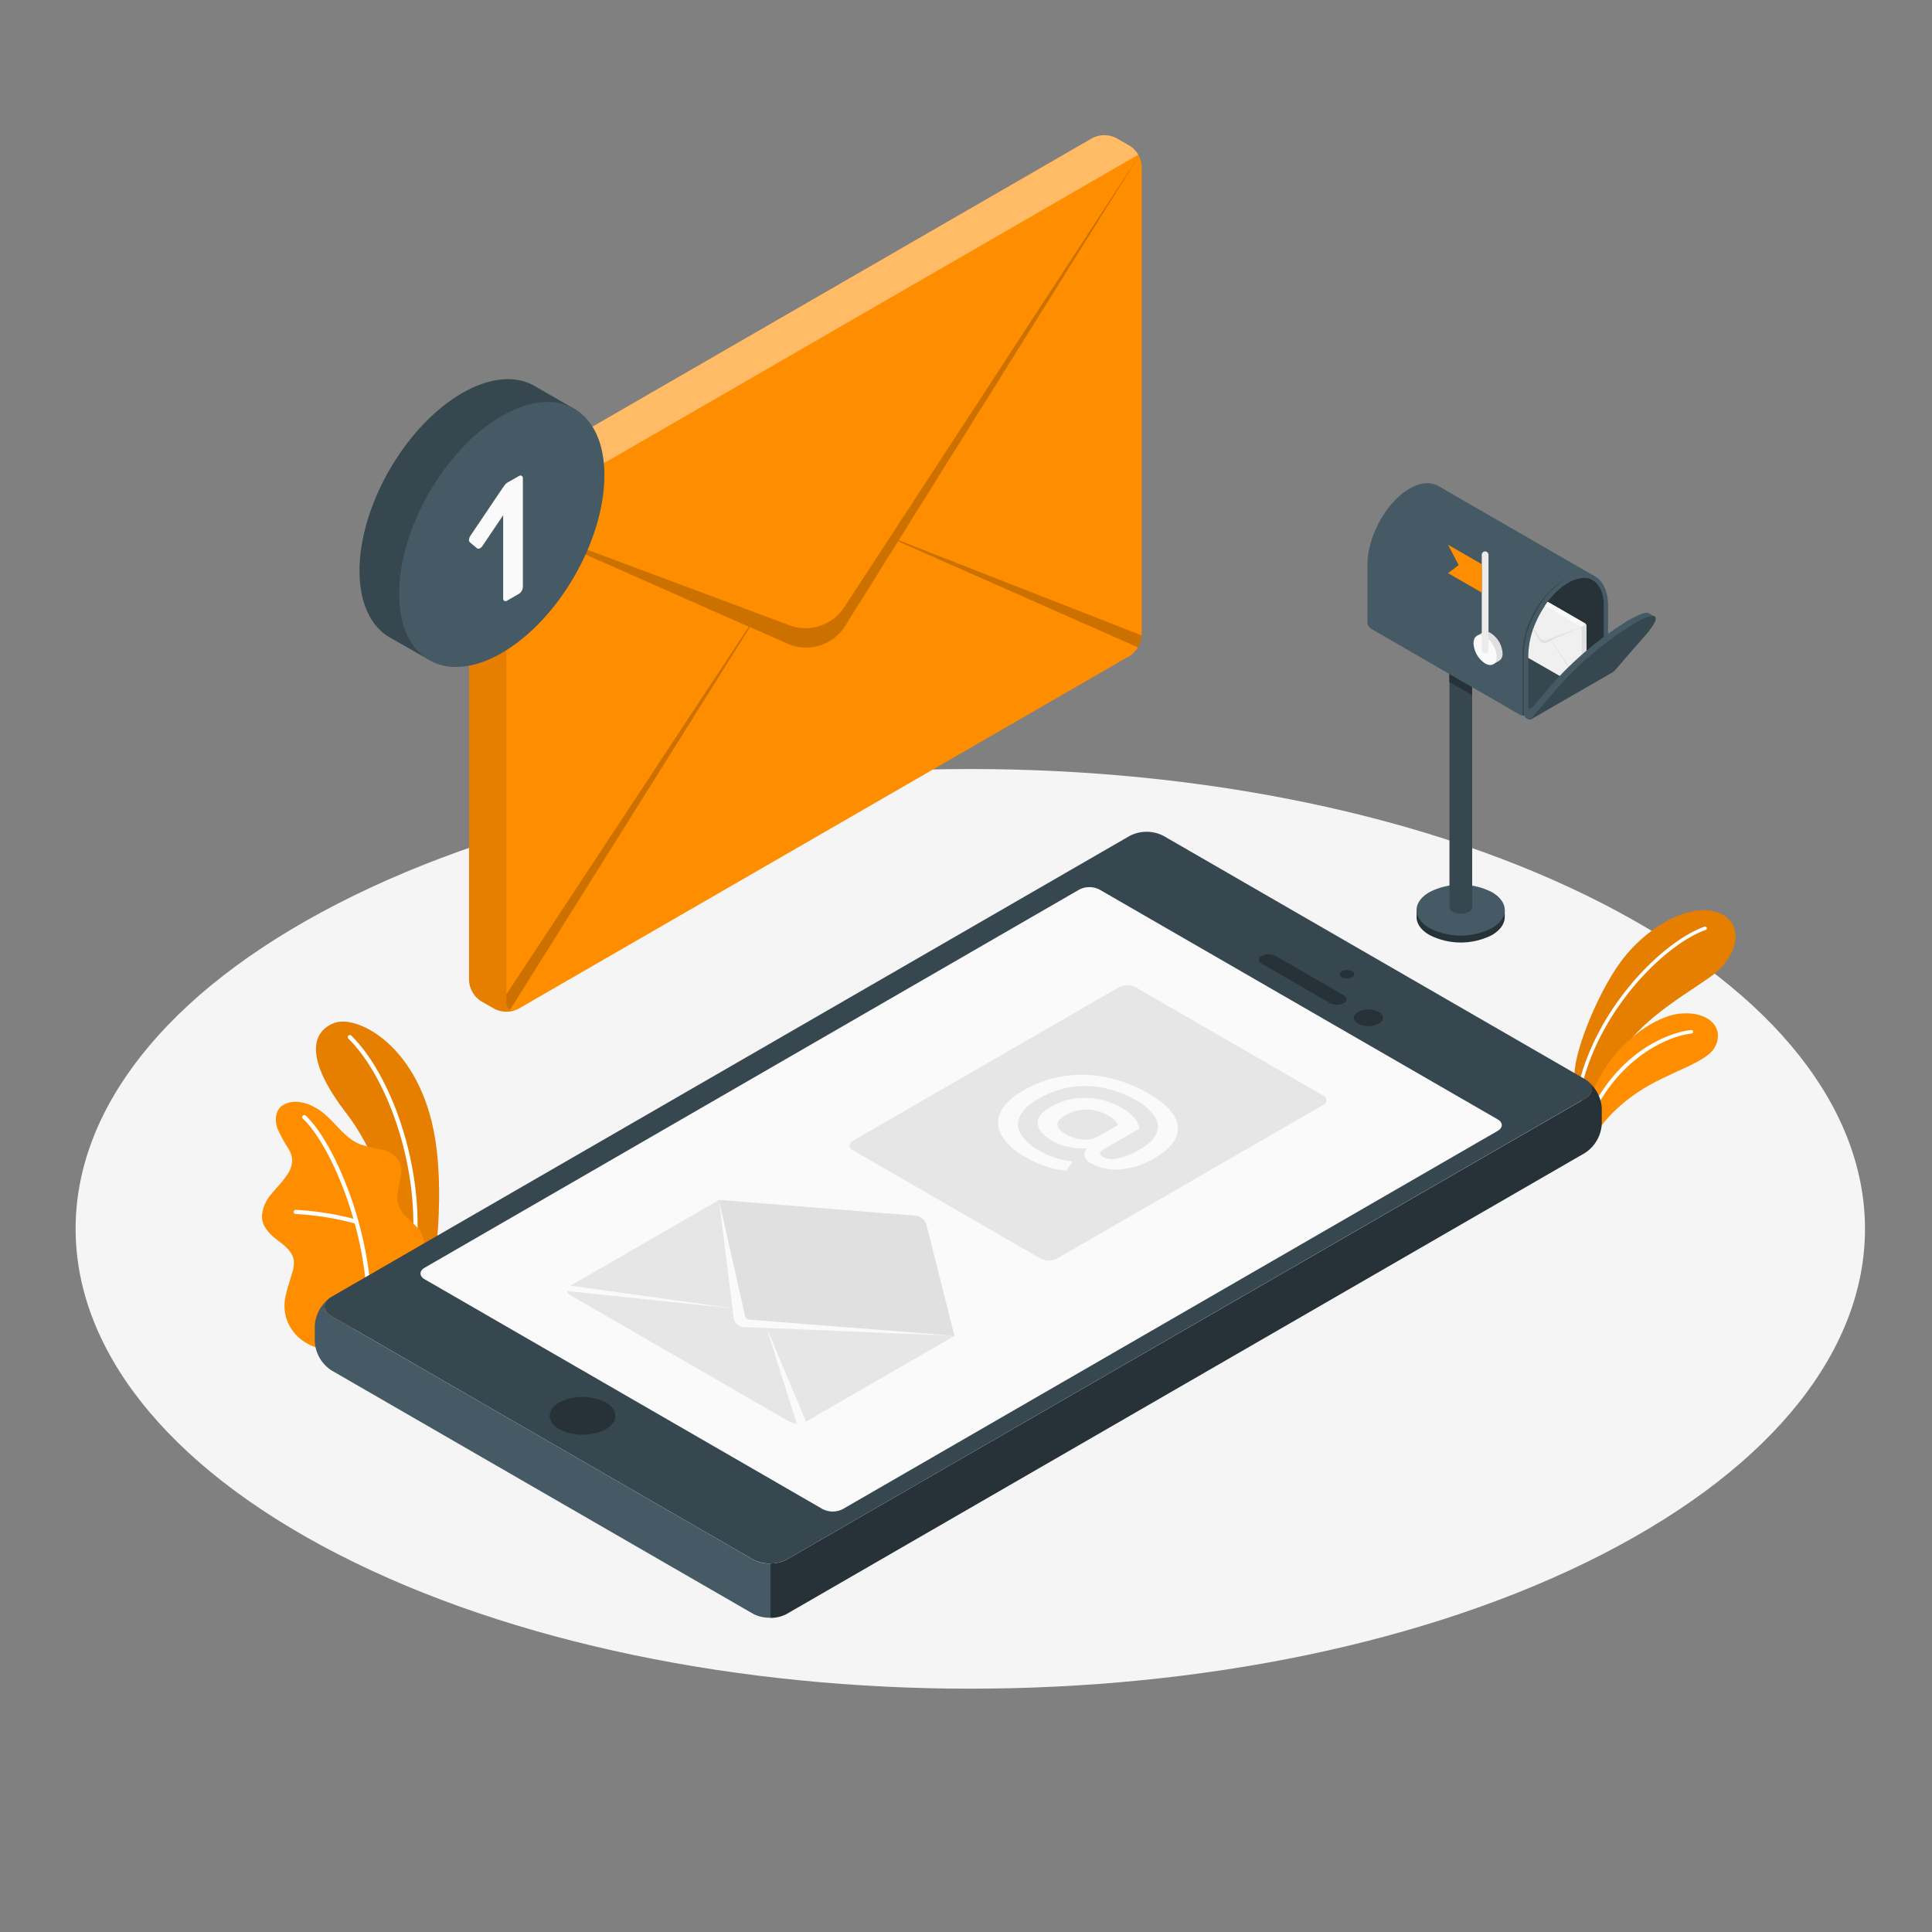 <svg xmlns="http://www.w3.org/2000/svg" xmlns:xlink="http://www.w3.org/1999/xlink" viewBox="0 0 500 500"><rect x="0" y="0" width="500" height="500" fill="#808080" stroke="none"/><defs><clipPath id="freepik--clip-path--inject-63"><path d="M415.1,157c0-4.57-2-7.42-5.15-7.42a8.2,8.2,0,0,0-4.07,1.27c-3.53,2-6.78,6.11-8.71,10.93a.47.47,0,0,0-.06.15h0a21.28,21.28,0,0,0-1.59,7.67v16.37l19.58-11.3Z" style="fill:none"></path></clipPath></defs><g id="freepik--Floor--inject-63"><path id="freepik--floor--inject-63" d="M87.38,402.18c90.43,46.47,237,46.47,327.45,0s90.43-121.82,0-168.3-237-46.47-327.45,0S-3,355.71,87.38,402.18Z" style="fill:#f5f5f5"></path></g><g id="freepik--Plants--inject-63"><g id="freepik--plants--inject-63"><path d="M407.51,277.69c.11-6.21,6.61-22.45,13.2-30.41s16.82-13.67,24-11.08c6.67,2.41,5.79,11.19-2.45,16.88s-20.6,12.8-24.35,22.81l-7.72,12.24Z" style="fill:#FF8D00"></path><path d="M407.51,277.69c.11-6.21,6.61-22.45,13.2-30.41s16.82-13.67,24-11.08c6.67,2.41,5.79,11.19-2.45,16.88s-20.6,12.8-24.35,22.81l-7.72,12.24Z" style="opacity:0.1"></path><path d="M408.69,282.73a.45.45,0,0,0,.41-.35c4.53-21.14,22-38.08,32.32-41.71a.45.45,0,0,0,.28-.58.45.45,0,0,0-.58-.27c-10.53,3.7-28.31,20.91-32.91,42.37a.47.47,0,0,0,.35.54Z" style="fill:#fff"></path><path d="M411.61,296.36c1.06-3.47,5.43-9.16,12.41-13.8,7.72-5.13,17.42-7.38,19.72-11.45,2.76-4.87-1.31-9.6-9.16-8.76s-21.83,11.29-24.31,27.36Z" style="fill:#FF8D00"></path><path d="M410.16,292.67a.47.47,0,0,0,.4-.29c6.82-18.05,20.79-24.19,27.22-24.91a.45.45,0,0,0,.4-.5.44.44,0,0,0-.5-.4c-7.11.79-21,7.06-28,25.49a.45.45,0,0,0,.26.58A.32.32,0,0,0,410.16,292.67Z" style="fill:#fff"></path></g><g id="freepik--plants--inject-63"><path d="M104.15,336.43l7.57-4.33s3.63-20,.92-37.2c-3.82-24.18-20.28-32.52-26.26-30.11s-7.39,9.56,3.41,23.53C96.16,296.57,104.36,314,104.15,336.43Z" style="fill:#FF8D00"></path><g style="opacity:0.1"><path d="M104.15,336.43l7.57-4.33s3.63-20,.92-37.2c-3.82-24.18-20.28-32.52-26.26-30.11s-7.39,9.56,3.41,23.53C96.16,296.57,104.36,314,104.15,336.43Z"></path></g><path d="M106.89,326.83h-.07a.53.53,0,0,1-.46-.61c3.13-22.63-6-47.43-16.2-57.43a.53.53,0,0,1,0-.76.54.54,0,0,1,.76,0c10.42,10.18,19.69,35.38,16.52,58.35A.55.55,0,0,1,106.89,326.83Z" style="fill:#fff"></path><path d="M83.15,348.56c-1.19.69-3.66-.81-4.6-1.45a11.39,11.39,0,0,1-3.8-4.35,10.71,10.71,0,0,1-1-6.43,24.86,24.86,0,0,1,.81-3.41l1-3.32a8.34,8.34,0,0,0,.48-3.34c-.29-2.27-2.3-3.86-4.13-5.23-2-1.52-4.13-3.52-4.12-6.25a9.63,9.63,0,0,1,2.4-5.71c1.31-1.65,2.86-3.11,4-4.86A6.69,6.69,0,0,0,75.61,300a6.87,6.87,0,0,0-.92-2.65,36.66,36.66,0,0,1-2.9-5.32c-.67-1.91-.57-4.28.92-5.65a6.26,6.26,0,0,1,4.7-1.17,10.81,10.81,0,0,1,4.36,1.54c4.34,2.41,6.81,7.54,11.41,9.4a47.14,47.14,0,0,0,5.57,1.36,6.88,6.88,0,0,1,4.59,3.14c1.69,3.37-1.45,7.53-.26,11.11,1,3.17,4.13,4.38,5.86,7.23a6.85,6.85,0,0,1,.81,4.15,20,20,0,0,1-1.75,7,50.28,50.28,0,0,1-3.85,6.31C104.08,336.5,83.33,348.46,83.15,348.56Z" style="fill:#FF8D00"></path><path d="M95.44,342h0a.54.54,0,0,1-.52-.56c.89-21.42-9.21-45.08-16.55-51.95a.55.55,0,0,1,0-.76.54.54,0,0,1,.76,0c7.49,7,17.79,31.06,16.89,52.79A.54.54,0,0,1,95.44,342Z" style="fill:#fff"></path><path d="M92.23,316.7l-.16,0a72.23,72.23,0,0,0-15.55-2.51.54.54,0,0,1-.52-.56.53.53,0,0,1,.56-.52,74.35,74.35,0,0,1,15.83,2.56.54.54,0,0,1-.16,1.05Z" style="fill:#fff"></path></g></g><g id="freepik--Device--inject-63"><path d="M85.79,340.61l109.13,63a9.57,9.57,0,0,0,8.66,0L410.21,284.3c2.39-1.38,2.39-3.62,0-5l-109.14-63a9.57,9.57,0,0,0-8.66,0L85.79,335.61C83.4,337,83.4,339.23,85.79,340.61Z" style="fill:#37474f"></path><path d="M144.77,369.88a13.28,13.28,0,0,0,12,0c3.32-1.92,3.32-5,0-6.94a13.28,13.28,0,0,0-12,0C141.45,364.86,141.45,368,144.77,369.88Z" style="fill:#263238"></path><path d="M194.92,403.62l-109.13-63c-2.14-1.23-2.36-3.15-.68-4.53a9.67,9.67,0,0,0-3.65,7v4.07a9.56,9.56,0,0,0,4.33,7.5l109.13,63a8.89,8.89,0,0,0,4.33,1V404.65A8.88,8.88,0,0,1,194.92,403.62Z" style="fill:#455a64"></path><path d="M410.21,298.37a9.58,9.58,0,0,0,4.33-7.5V286.8a9.69,9.69,0,0,0-3.66-7c1.69,1.38,1.47,3.3-.67,4.54L203.58,403.62a8.83,8.83,0,0,1-4.33,1v14.08a8.83,8.83,0,0,0,4.33-1Z" style="fill:#263238"></path><path d="M212.91,390.56l-103-59.48c-1.44-.83-1.44-2.17,0-3l169.42-97.87a5.74,5.74,0,0,1,5.2,0l103.05,59.47c1.44.82,1.44,2.17,0,3L218.1,390.56A5.72,5.72,0,0,1,212.91,390.56Z" style="fill:#fafafa"></path><path d="M186.12,310.53l60.93,35.17-38.46,22.21a4.85,4.85,0,0,1-4.33,0l-56.6-32.68a1.32,1.32,0,0,1,0-2.5Z" style="fill:#e6e6e6"></path><path d="M247,345.7l-7.18-28.54a3.25,3.25,0,0,0-1.08-1.74h0a3.47,3.47,0,0,0-1.93-.81l-50.73-4.08Z" style="fill:#e0e0e0"></path><path d="M247,345.7l-54.53-2.25a2.75,2.75,0,0,1-2.62-2.42l-3.78-30.51Z" style="fill:#e0e0e0"></path><path d="M247,345.7l-54.53-2.25a2.75,2.75,0,0,1-2.62-2.42l-3.78-30.51,6.73,30a1.29,1.29,0,0,0,1.15,1Z" style="fill:#fafafa"></path><polygon points="198.3 343.36 206.43 369.16 208.59 367.91 198.3 343.36" style="fill:#fafafa"></polygon><polygon points="145.5 333.98 147.66 332.73 190.18 338.67 145.5 333.98" style="fill:#fafafa"></polygon><path d="M220.78,297.7l48.47,28a4.79,4.79,0,0,0,4.33,0L342.37,286a1.32,1.32,0,0,0,0-2.5l-48.47-28a4.79,4.79,0,0,0-4.33,0L220.78,295.2A1.32,1.32,0,0,0,220.78,297.7Z" style="fill:#e6e6e6"></path><path d="M259.32,294a6.35,6.35,0,0,1-.43-6.09c.9-2,2.86-3.92,5.87-5.65a29.82,29.82,0,0,1,10.73-3.79,31.17,31.17,0,0,1,11.1.4,36.53,36.53,0,0,1,10.69,4.17q4.82,2.77,6.56,5.72a5.82,5.82,0,0,1,.44,5.75c-.88,1.87-2.73,3.62-5.53,5.24a20.52,20.52,0,0,1-8.83,2.88,13,13,0,0,1-7.51-1.54,3.17,3.17,0,0,1-1.75-1.92,2.11,2.11,0,0,1,.73-2,16.16,16.16,0,0,1-4.81-.33,15.13,15.13,0,0,1-4.4-1.7q-3.46-2-3.62-4.34t3.31-4.3a17.3,17.3,0,0,1,9.22-2.37,19.32,19.32,0,0,1,9.38,2.67,11.23,11.23,0,0,1,3.1,2.55,5.23,5.23,0,0,1,1.3,2.73l-9,5.22c-.73.42-1.13.79-1.19,1.11s.2.66.77,1a5.59,5.59,0,0,0,4,.34,19,19,0,0,0,5.55-2.27c2.26-1.3,3.69-2.7,4.29-4.17a4.57,4.57,0,0,0-.47-4.4,13.06,13.06,0,0,0-4.68-4.1,27.09,27.09,0,0,0-12.63-3.75,23.6,23.6,0,0,0-12.85,3.38q-3.69,2.13-4.74,4.5a4.73,4.73,0,0,0,.32,4.64,13,13,0,0,0,4.76,4.23,22.17,22.17,0,0,0,4,1.79,18.43,18.43,0,0,0,4,.9,1.23,1.23,0,0,1,.42.11c.07,0,.07.13,0,.26l-1.32,1.85a1,1,0,0,1-.19.19.93.93,0,0,1-.6,0,23.55,23.55,0,0,1-4.84-1.14,25.93,25.93,0,0,1-4.72-2.11C262.65,298,260.51,296.05,259.32,294Zm20.85.87a6.64,6.64,0,0,0,4-.75l5.23-3a6.22,6.22,0,0,0-2.63-2.43,11.14,11.14,0,0,0-5.5-1.53,10.49,10.49,0,0,0-5.49,1.44q-2.19,1.26-2.13,2.49c0,.82.82,1.67,2.35,2.55A10.09,10.09,0,0,0,280.17,294.88Z" style="fill:#fafafa"></path><path d="M347.26,252.9a2.9,2.9,0,0,0,2.66,0,.81.81,0,0,0,0-1.53,3,3,0,0,0-2.66,0A.81.81,0,0,0,347.26,252.9Z" style="fill:#263238"></path><path d="M351.5,264.94a5.85,5.85,0,0,0,5.31,0c1.47-.84,1.47-2.22,0-3.06a5.85,5.85,0,0,0-5.31,0C350,262.72,350,264.1,351.5,264.94Z" style="fill:#263238"></path><path d="M347.76,259.61c1-.57.93-1.51-.12-2.11l-17.46-10.09a4,4,0,0,0-3.66-.06c-1,.56-.92,1.51.12,2.11l17.46,10.08A4.07,4.07,0,0,0,347.76,259.61Z" style="fill:#263238"></path></g><g id="freepik--Letter--inject-63"><g id="freepik--letter--inject-63"><path d="M121.38,132.44a6.81,6.81,0,0,1,3.09-5.36L282.7,35.73a6.82,6.82,0,0,1,6.19,0l3.48,2a6.81,6.81,0,0,1,3.09,5.35V164.38a6.89,6.89,0,0,1-3.09,5.36L134.14,261.09a6.86,6.86,0,0,1-6.18,0l-3.49-2a6.89,6.89,0,0,1-3.09-5.36Z" style="fill:#FF8D00"></path><path d="M122.28,129.39l8.78,5.06,163.5-94.4a6.4,6.4,0,0,0-2.18-2.31l-3.5-2a6.8,6.8,0,0,0-6.18,0L124.48,127.08A6.2,6.2,0,0,0,122.28,129.39Z" style="fill:#fff;opacity:0.4"></path><path d="M121.38,132.43V253.71a6.82,6.82,0,0,0,3.1,5.36l3.48,2a4.39,4.39,0,0,0,.85.38,6.94,6.94,0,0,0,1.27.29,7.4,7.4,0,0,0,2.44-.09,5.25,5.25,0,0,0,.6-.16,2,2,0,0,0,.37-.14,1.88,1.88,0,0,1-1.48,0,2.16,2.16,0,0,1-.95-2V138a2.71,2.71,0,0,1,1.61-2.63l-1.61-.94-8.78-5.06A6.38,6.38,0,0,0,121.38,132.43Z" style="opacity:0.1"></path><path d="M131.06,134.45l73.28,27.38a11.91,11.91,0,0,0,14.13-4.66l11.77-18,64.9-99.44L232.58,139.82l62.88,24.61a6.44,6.44,0,0,1-1,3.09L232.41,140.1,218.73,162a11.9,11.9,0,0,1-14.91,4.58l-9.73-4.3L132,261.34a2.16,2.16,0,0,1-.95-2v-2l62.73-95.14Z" style="opacity:0.2"></path></g><path d="M149.19,106.13,138.37,99.9h0l-.1-.06v0c-4.8-2.71-11.38-2.3-18.67,1.9-14.67,8.47-26.56,29.07-26.56,46,0,8.45,3,14.4,7.75,17.18h0l9.84,5.61,2.35-3.93a27.14,27.14,0,0,0,7.62-3c14.67-8.47,26.56-29.07,26.56-46a28.22,28.22,0,0,0-.83-6.78Z" style="fill:#37474f"></path><path d="M129.86,107.65c-14.68,8.47-26.57,29.07-26.57,46s11.89,23.81,26.56,15.34,26.57-29.08,26.57-46S144.53,99.17,129.86,107.65Z" style="fill:#455a64"></path><path d="M121.6,140.34a.82.82,0,0,1-.21-.75,2.25,2.25,0,0,1,.4-1L130,126.4c.21-.29.41-.58.63-.86a2.33,2.33,0,0,1,.69-.65l3-1.7a.63.63,0,0,1,1,.59v28.14a2.07,2.07,0,0,1-.31,1,2,2,0,0,1-.71.76l-3.06,1.76a.69.69,0,0,1-.72.07.71.71,0,0,1-.3-.66V133.34l-5.35,7.93a1.76,1.76,0,0,1-.74.67.67.67,0,0,1-.7-.06Z" style="fill:#fafafa"></path></g><g id="freepik--Mailbox--inject-63"><g id="freepik--mailbox--inject-63"><path d="M366.61,237.33v-1.79h.44a7,7,0,0,1,2.9-2.85,17.86,17.86,0,0,1,16.14,0,7,7,0,0,1,2.9,2.85h.44v1.73c0,1.71-1.08,3.43-3.34,4.74A17.86,17.86,0,0,1,370,242C367.71,240.72,366.6,239,366.61,237.33Z" style="fill:#263238"></path><path d="M386.09,230.88a17.8,17.8,0,0,0-16.14,0c-4.46,2.57-4.46,6.74,0,9.32a17.86,17.86,0,0,0,16.14,0C390.55,237.62,390.55,233.45,386.09,230.88Z" style="fill:#455a64"></path><path d="M381,167v67.78a1.46,1.46,0,0,1-.86,1.2,4.56,4.56,0,0,1-4.16,0,1.46,1.46,0,0,1-.86-1.2V167Z" style="fill:#37474f"></path><polygon points="375.08 174.38 375.08 176.5 380.96 179.89 380.96 177.78 375.08 174.38" style="fill:#263238"></polygon><path d="M412.59,149.05h0l-.5,1-5.38,10.78L404.16,166l-8.64,17.33-.95,1.91h-.17a2,2,0,0,1-1-.23l-38.51-22.26a2.16,2.16,0,0,1-1-1.68V146.19c0-7.42,4.89-16.26,10.92-19.74,2.86-1.65,5.45-1.78,7.4-.69v0Z" style="fill:#455a64"></path><path d="M405.32,149.84c-2.44.9-11.29,8.21-11.29,19.73,0,9.68,0,14.7,0,15.61l.36,0h.17l.95-1.91L404.16,166l2.55-5.12.59-1.17Z" style="fill:#37474f"></path><path d="M415.76,173h0a1.07,1.07,0,0,1-.4.39l-.1.06L395.37,185a1.9,1.9,0,0,1-.8.22h-.17V169.57a22.35,22.35,0,0,1,1.73-8.24l1,.56,7.05,4.07,10.94,6.33.56.32A.29.29,0,0,1,415.76,173Z" style="fill:#37474f"></path><path d="M412.59,149.05c-1.93-1-4.48-.83-7.27.79a22.08,22.08,0,0,0-8,8.82,26.8,26.8,0,0,0-1.23,2.67,22.35,22.35,0,0,0-1.73,8.24v15.64h.17a1.9,1.9,0,0,0,.8-.22l19.88-11.49.1-.06a1.48,1.48,0,0,0,.4-.39h0a2.11,2.11,0,0,0,.46-1.23V157C416.22,153,414.82,150.23,412.59,149.05Zm2.22,23.4-19,11c-.16.09-.29,0-.29-.17V169.57a21.33,21.33,0,0,1,1.59-7.68.47.47,0,0,1,.06-.15,25.86,25.86,0,0,1,1.32-2.82,20.59,20.59,0,0,1,7.39-8.11,8.2,8.2,0,0,1,4.07-1.27,4.46,4.46,0,0,1,2.14.52c1.9,1,3,3.47,3,6.9v15A.63.63,0,0,1,414.81,172.45Z" style="fill:#455a64"></path><path d="M415.1,157v15.33l-18-10.4a.47.47,0,0,1,.06-.15c1.93-4.82,5.18-8.91,8.71-10.93a8.2,8.2,0,0,1,4.07-1.27C413.13,149.54,415.1,152.39,415.1,157Z" style="fill:#263238"></path><path d="M382.16,164.6l1.59-.92h0a2.12,2.12,0,0,1,2.11.21,6.64,6.64,0,0,1,3,5.2A2.1,2.1,0,0,1,388,171h0l-1.47.85-.27-.45a3.08,3.08,0,0,1-.86-.33,6.64,6.64,0,0,1-3-5.2,3.62,3.62,0,0,1,.09-.77Z" style="fill:#e0e0e0"></path><path d="M384.35,164.77a6.63,6.63,0,0,1,3,5.19c0,1.92-1.35,2.69-3,1.74a6.65,6.65,0,0,1-3-5.2C381.34,164.59,382.69,163.81,384.35,164.77Z" style="fill:#fafafa"></path><path d="M384.35,169.06a.87.87,0,0,1-.87-.87V143.58a.87.87,0,0,1,1.74,0v24.61A.87.87,0,0,1,384.35,169.06Z" style="fill:#ebebeb"></path><polygon points="383.48 146.01 374.76 140.98 377.49 146.23 374.76 148.33 383.48 153.37 383.48 146.01" style="fill:#FF8D00"></polygon></g><g style="clip-path:url(#freepik--clip-path--inject-63)"><g id="freepik--letter--inject-63"><path d="M410.56,162a.85.85,0,0,0-.38-.67l-19.72-11.38a.87.87,0,0,0-.77,0l-.44.25a.85.85,0,0,0-.38.67V166a.88.88,0,0,0,.38.67L409,178a.87.87,0,0,0,.77,0l.44-.25a.85.85,0,0,0,.38-.67Z" style="fill:#f0f0f0"></path><path d="M410.45,161.6l-1.09.63L389,150.47a.84.84,0,0,1,.27-.29l.44-.25a.81.81,0,0,1,.77,0l19.72,11.38A.84.84,0,0,1,410.45,161.6Z" style="fill:#fafafa"></path><path d="M410.56,162v15.11a.85.85,0,0,1-.38.67l-.44.25-.1.05-.16,0a.81.81,0,0,1-.31,0l-.07,0-.05,0a.21.21,0,0,0,.19,0,.27.27,0,0,0,.12-.25V162.67a.33.33,0,0,0-.21-.32l.21-.12,1.09-.63A.79.79,0,0,1,410.56,162Z" style="fill:#e0e0e0"></path><path d="M409.36,162.23l-9.14,3.41a1.49,1.49,0,0,1-1.76-.58L397,162.82l-8.09-12.4,7.79,12.48L388.87,166a.8.8,0,0,0,.12.38l7.74-3.42,1.7,2.73a1.48,1.48,0,0,0,1.86.57l1.21-.53L409.24,178a.27.27,0,0,0,.12-.25v-.25l-7.82-11.86Z" style="fill:#e0e0e0"></path></g></g><path d="M428.23,159.52l-2.09,1.74a22.41,22.41,0,0,1-1.79,2.3l-6,6.93-2.12,2.45-13.64,7.88-6.52,5.41H396a.92.92,0,0,1-.57-.09l-.61-.35a0,0,0,0,1,0,0,.4.4,0,0,1-.1-.61,0,0,0,0,0,0,0l4.76-5.5h0l3-3.49a88.63,88.63,0,0,1,19-15.69c2.82-1.62,4.58-2.18,5.21-1.79h0l1.43.83S428.22,159.52,428.23,159.52Z" style="fill:#455a64"></path><path d="M425.82,164.42l-4,4.57-.08.1L418,173.42a3.54,3.54,0,0,1-.76.63l-21,12.1a.63.63,0,0,1-.23.08H396l7.56-8.73h0L404,177a88.88,88.88,0,0,1,19-15.68c2.75-1.59,4.51-2.16,5.18-1.83,0,0,0,0,0,0C429,159.94,428.24,161.63,425.82,164.42Z" style="fill:#37474f"></path></g></svg>